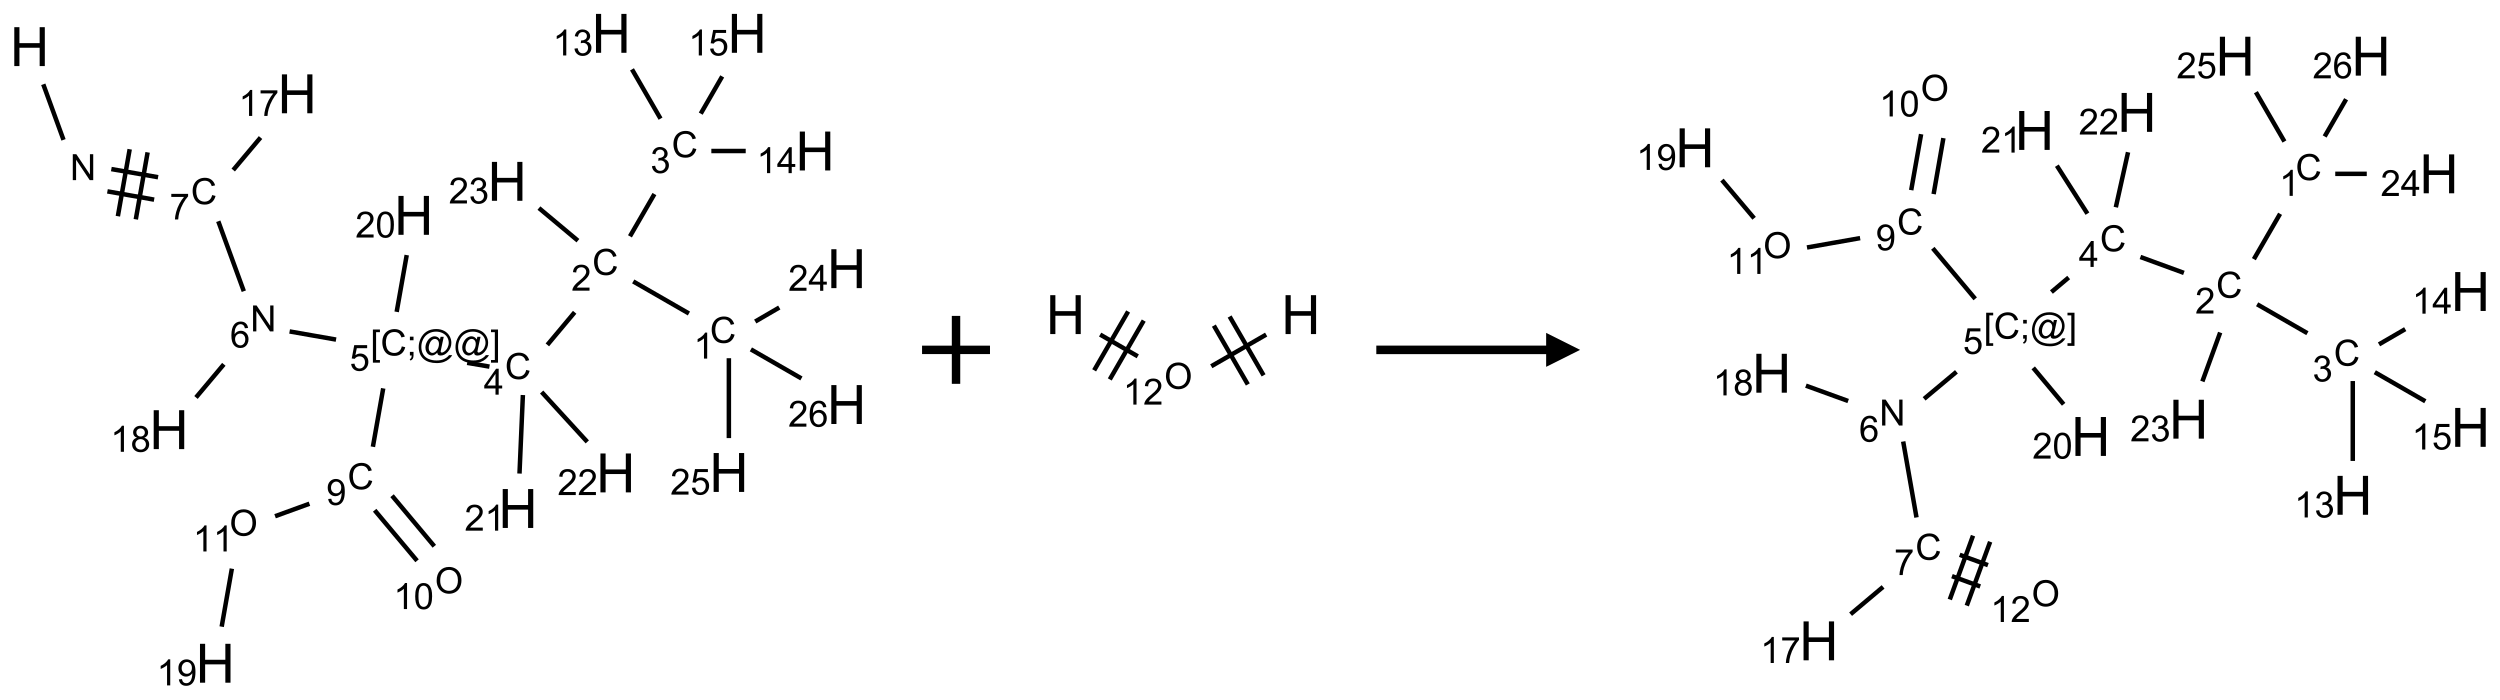 <?xml version="1.0" encoding="UTF-8"?>
<svg xmlns="http://www.w3.org/2000/svg" xmlns:xlink="http://www.w3.org/1999/xlink" width="736" height="206" viewBox="0 0 736 206">
<defs>
<g>
<g id="glyph-0-0">
<path d="M 2 0 L 2 -10 L 10 -10 L 10 0 Z M 2.25 -0.25 L 9.75 -0.25 L 9.75 -9.75 L 2.25 -9.75 Z M 2.25 -0.25 "/>
</g>
<g id="glyph-0-1">
<path d="M 1.281 0 L 1.281 -11.453 L 2.797 -11.453 L 2.797 -6.75 L 8.75 -6.75 L 8.75 -11.453 L 10.266 -11.453 L 10.266 0 L 8.75 0 L 8.75 -5.398 L 2.797 -5.398 L 2.797 0 Z M 1.281 0 "/>
</g>
<g id="glyph-1-0">
<path d="M 1.332 0 L 1.332 -6.668 L 6.668 -6.668 L 6.668 0 Z M 1.5 -0.168 L 6.5 -0.168 L 6.5 -6.5 L 1.5 -6.5 Z M 1.5 -0.168 "/>
</g>
<g id="glyph-1-1">
<path d="M 0.812 0 L 0.812 -7.637 L 1.848 -7.637 L 5.859 -1.641 L 5.859 -7.637 L 6.828 -7.637 L 6.828 0 L 5.793 0 L 1.781 -6 L 1.781 0 Z M 0.812 0 "/>
</g>
<g id="glyph-1-2">
<path d="M 6.27 -2.676 L 7.281 -2.422 C 7.07 -1.594 6.688 -0.961 6.137 -0.523 C 5.586 -0.086 4.914 0.129 4.121 0.129 C 3.297 0.129 2.629 -0.039 2.113 -0.371 C 1.598 -0.707 1.203 -1.191 0.934 -1.828 C 0.664 -2.465 0.531 -3.145 0.531 -3.875 C 0.531 -4.672 0.684 -5.363 0.988 -5.957 C 1.293 -6.547 1.723 -6.996 2.285 -7.305 C 2.844 -7.613 3.461 -7.766 4.137 -7.766 C 4.898 -7.766 5.543 -7.57 6.062 -7.184 C 6.582 -6.793 6.945 -6.246 7.152 -5.543 L 6.156 -5.309 C 5.98 -5.863 5.723 -6.266 5.387 -6.52 C 5.051 -6.773 4.625 -6.902 4.113 -6.902 C 3.527 -6.902 3.039 -6.762 2.645 -6.48 C 2.25 -6.199 1.973 -5.82 1.812 -5.348 C 1.652 -4.871 1.574 -4.383 1.574 -3.879 C 1.574 -3.23 1.668 -2.664 1.855 -2.18 C 2.047 -1.695 2.34 -1.332 2.738 -1.094 C 3.137 -0.855 3.57 -0.734 4.035 -0.734 C 4.602 -0.734 5.082 -0.898 5.473 -1.223 C 5.867 -1.551 6.133 -2.035 6.27 -2.676 Z M 6.27 -2.676 "/>
</g>
<g id="glyph-1-3">
<path d="M 0.504 -6.637 L 0.504 -7.535 L 5.449 -7.535 L 5.449 -6.809 C 4.961 -6.289 4.48 -5.602 4.004 -4.746 C 3.527 -3.887 3.156 -3.004 2.895 -2.098 C 2.707 -1.461 2.59 -0.762 2.535 0 L 1.574 0 C 1.582 -0.602 1.703 -1.328 1.926 -2.176 C 2.152 -3.027 2.477 -3.848 2.898 -4.637 C 3.32 -5.426 3.77 -6.094 4.246 -6.637 Z M 0.504 -6.637 "/>
</g>
<g id="glyph-1-4">
<path d="M 5.309 -5.766 L 4.375 -5.691 C 4.293 -6.059 4.172 -6.328 4.02 -6.496 C 3.766 -6.762 3.453 -6.895 3.082 -6.895 C 2.785 -6.895 2.523 -6.812 2.297 -6.645 C 2 -6.43 1.77 -6.117 1.598 -5.703 C 1.43 -5.289 1.34 -4.703 1.332 -3.938 C 1.559 -4.281 1.836 -4.535 2.16 -4.703 C 2.488 -4.871 2.828 -4.953 3.188 -4.953 C 3.812 -4.953 4.344 -4.723 4.785 -4.262 C 5.223 -3.801 5.441 -3.207 5.441 -2.48 C 5.441 -2 5.34 -1.555 5.133 -1.145 C 4.926 -0.73 4.641 -0.418 4.281 -0.199 C 3.922 0.02 3.512 0.129 3.051 0.129 C 2.27 0.129 1.633 -0.156 1.141 -0.73 C 0.648 -1.305 0.402 -2.254 0.402 -3.574 C 0.402 -5.051 0.672 -6.121 1.219 -6.793 C 1.695 -7.375 2.336 -7.668 3.141 -7.668 C 3.742 -7.668 4.234 -7.5 4.617 -7.16 C 5 -6.824 5.23 -6.359 5.309 -5.766 Z M 1.48 -2.473 C 1.48 -2.152 1.547 -1.844 1.684 -1.547 C 1.82 -1.25 2.016 -1.027 2.262 -0.871 C 2.508 -0.719 2.766 -0.641 3.035 -0.641 C 3.434 -0.641 3.773 -0.801 4.059 -1.121 C 4.344 -1.441 4.484 -1.875 4.484 -2.422 C 4.484 -2.949 4.344 -3.367 4.062 -3.668 C 3.781 -3.973 3.426 -4.125 3 -4.125 C 2.578 -4.125 2.219 -3.973 1.922 -3.668 C 1.625 -3.363 1.48 -2.969 1.48 -2.473 Z M 1.48 -2.473 "/>
</g>
<g id="glyph-1-5">
<path d="M 0.723 2.121 L 0.723 -7.637 L 2.793 -7.637 L 2.793 -6.859 L 1.66 -6.859 L 1.66 1.344 L 2.793 1.344 L 2.793 2.121 Z M 0.723 2.121 "/>
</g>
<g id="glyph-1-6">
<path d="M 0.949 -4.465 L 0.949 -5.531 L 2.016 -5.531 L 2.016 -4.465 Z M 0.949 0 L 0.949 -1.066 L 2.016 -1.066 L 2.016 0 C 2.016 0.391 1.945 0.711 1.809 0.949 C 1.668 1.191 1.449 1.379 1.145 1.512 L 0.887 1.109 C 1.082 1.023 1.23 0.895 1.324 0.727 C 1.418 0.559 1.469 0.316 1.48 0 Z M 0.949 0 "/>
</g>
<g id="glyph-1-7">
<path d="M 6.047 -0.848 C 5.82 -0.59 5.57 -0.379 5.289 -0.223 C 5.008 -0.062 4.73 0.016 4.449 0.016 C 4.141 0.016 3.84 -0.074 3.547 -0.254 C 3.254 -0.434 3.02 -0.715 2.836 -1.09 C 2.652 -1.465 2.562 -1.875 2.562 -2.324 C 2.562 -2.875 2.703 -3.43 2.988 -3.98 C 3.27 -4.535 3.621 -4.953 4.043 -5.23 C 4.461 -5.508 4.871 -5.645 5.266 -5.645 C 5.566 -5.645 5.855 -5.566 6.129 -5.41 C 6.402 -5.25 6.641 -5.012 6.84 -4.688 L 7.016 -5.496 L 7.949 -5.496 L 7.199 -2 C 7.094 -1.516 7.043 -1.246 7.043 -1.191 C 7.043 -1.098 7.078 -1.02 7.148 -0.949 C 7.219 -0.883 7.305 -0.848 7.406 -0.848 C 7.59 -0.848 7.832 -0.953 8.129 -1.168 C 8.527 -1.445 8.84 -1.816 9.07 -2.285 C 9.301 -2.75 9.418 -3.234 9.418 -3.73 C 9.418 -4.309 9.27 -4.852 8.973 -5.355 C 8.676 -5.859 8.23 -6.262 7.645 -6.562 C 7.055 -6.863 6.406 -7.016 5.691 -7.016 C 4.879 -7.016 4.137 -6.824 3.465 -6.445 C 2.793 -6.066 2.273 -5.52 1.902 -4.809 C 1.535 -4.098 1.348 -3.34 1.348 -2.527 C 1.348 -1.676 1.535 -0.941 1.902 -0.328 C 2.273 0.285 2.809 0.742 3.508 1.035 C 4.207 1.328 4.984 1.473 5.832 1.473 C 6.742 1.473 7.504 1.32 8.121 1.016 C 8.734 0.711 9.195 0.34 9.5 -0.098 L 10.441 -0.098 C 10.266 0.266 9.961 0.637 9.531 1.016 C 9.102 1.395 8.59 1.695 7.996 1.914 C 7.402 2.133 6.688 2.246 5.848 2.246 C 5.078 2.246 4.367 2.145 3.715 1.949 C 3.066 1.75 2.512 1.453 2.051 1.055 C 1.594 0.656 1.25 0.199 1.016 -0.316 C 0.723 -0.973 0.578 -1.684 0.578 -2.441 C 0.578 -3.289 0.75 -4.098 1.098 -4.863 C 1.523 -5.805 2.125 -6.527 2.902 -7.027 C 3.684 -7.527 4.629 -7.777 5.738 -7.777 C 6.602 -7.777 7.375 -7.602 8.059 -7.246 C 8.746 -6.895 9.285 -6.371 9.684 -5.672 C 10.02 -5.07 10.188 -4.418 10.188 -3.715 C 10.188 -2.707 9.832 -1.812 9.125 -1.031 C 8.492 -0.328 7.801 0.02 7.051 0.02 C 6.812 0.02 6.617 -0.016 6.473 -0.09 C 6.324 -0.16 6.215 -0.266 6.145 -0.402 C 6.102 -0.488 6.066 -0.637 6.047 -0.848 Z M 3.527 -2.262 C 3.527 -1.785 3.641 -1.414 3.863 -1.152 C 4.09 -0.887 4.348 -0.754 4.641 -0.754 C 4.836 -0.754 5.039 -0.812 5.254 -0.93 C 5.469 -1.047 5.676 -1.219 5.871 -1.449 C 6.066 -1.676 6.23 -1.969 6.355 -2.32 C 6.48 -2.672 6.543 -3.027 6.543 -3.379 C 6.543 -3.852 6.426 -4.219 6.191 -4.48 C 5.957 -4.738 5.672 -4.871 5.332 -4.871 C 5.109 -4.871 4.902 -4.812 4.707 -4.699 C 4.512 -4.586 4.32 -4.406 4.137 -4.156 C 3.953 -3.906 3.805 -3.602 3.691 -3.246 C 3.582 -2.887 3.527 -2.559 3.527 -2.262 Z M 3.527 -2.262 "/>
</g>
<g id="glyph-1-8">
<path d="M 2.27 2.121 L 0.203 2.121 L 0.203 1.344 L 1.332 1.344 L 1.332 -6.859 L 0.203 -6.859 L 0.203 -7.637 L 2.27 -7.637 Z M 2.27 2.121 "/>
</g>
<g id="glyph-1-9">
<path d="M 0.441 -2 L 1.426 -2.082 C 1.5 -1.605 1.668 -1.242 1.934 -1.004 C 2.199 -0.762 2.52 -0.641 2.895 -0.641 C 3.348 -0.641 3.73 -0.812 4.043 -1.152 C 4.355 -1.492 4.512 -1.941 4.512 -2.504 C 4.512 -3.039 4.359 -3.461 4.059 -3.77 C 3.758 -4.078 3.367 -4.234 2.879 -4.234 C 2.578 -4.234 2.305 -4.164 2.062 -4.027 C 1.82 -3.891 1.629 -3.715 1.488 -3.496 L 0.609 -3.609 L 1.348 -7.531 L 5.145 -7.531 L 5.145 -6.637 L 2.098 -6.637 L 1.688 -4.582 C 2.145 -4.902 2.625 -5.062 3.129 -5.062 C 3.797 -5.062 4.359 -4.832 4.816 -4.371 C 5.277 -3.91 5.504 -3.312 5.504 -2.59 C 5.504 -1.898 5.305 -1.301 4.902 -0.797 C 4.41 -0.18 3.742 0.129 2.895 0.129 C 2.199 0.129 1.633 -0.062 1.195 -0.453 C 0.758 -0.844 0.504 -1.359 0.441 -2 Z M 0.441 -2 "/>
</g>
<g id="glyph-1-10">
<path d="M 3.449 0 L 3.449 -1.828 L 0.137 -1.828 L 0.137 -2.688 L 3.621 -7.637 L 4.387 -7.637 L 4.387 -2.688 L 5.418 -2.688 L 5.418 -1.828 L 4.387 -1.828 L 4.387 0 Z M 3.449 -2.688 L 3.449 -6.129 L 1.059 -2.688 Z M 3.449 -2.688 "/>
</g>
<g id="glyph-1-11">
<path d="M 5.371 -0.902 L 5.371 0 L 0.324 0 C 0.316 -0.227 0.352 -0.441 0.434 -0.652 C 0.562 -0.996 0.766 -1.332 1.051 -1.668 C 1.332 -2 1.742 -2.387 2.277 -2.824 C 3.105 -3.504 3.668 -4.043 3.957 -4.441 C 4.25 -4.84 4.395 -5.215 4.395 -5.566 C 4.395 -5.938 4.262 -6.254 3.996 -6.508 C 3.73 -6.762 3.387 -6.891 2.957 -6.891 C 2.508 -6.891 2.145 -6.754 1.875 -6.484 C 1.605 -6.215 1.469 -5.84 1.465 -5.359 L 0.5 -5.457 C 0.566 -6.176 0.812 -6.727 1.246 -7.102 C 1.676 -7.477 2.254 -7.668 2.98 -7.668 C 3.711 -7.668 4.293 -7.465 4.719 -7.059 C 5.145 -6.652 5.359 -6.148 5.359 -5.547 C 5.359 -5.242 5.297 -4.941 5.172 -4.645 C 5.047 -4.352 4.84 -4.039 4.551 -3.715 C 4.262 -3.387 3.777 -2.938 3.105 -2.371 C 2.543 -1.898 2.18 -1.578 2.02 -1.41 C 1.859 -1.242 1.73 -1.07 1.625 -0.902 Z M 5.371 -0.902 "/>
</g>
<g id="glyph-1-12">
<path d="M 3.973 0 L 3.035 0 L 3.035 -5.973 C 2.809 -5.758 2.516 -5.543 2.148 -5.328 C 1.781 -5.113 1.453 -4.953 1.16 -4.844 L 1.16 -5.75 C 1.684 -5.996 2.145 -6.297 2.535 -6.645 C 2.93 -6.996 3.207 -7.336 3.371 -7.668 L 3.973 -7.668 Z M 3.973 0 "/>
</g>
<g id="glyph-1-13">
<path d="M 0.449 -2.016 L 1.387 -2.141 C 1.492 -1.609 1.676 -1.227 1.934 -0.992 C 2.191 -0.758 2.508 -0.641 2.879 -0.641 C 3.32 -0.641 3.695 -0.793 3.996 -1.098 C 4.301 -1.402 4.453 -1.781 4.453 -2.234 C 4.453 -2.664 4.312 -3.02 4.031 -3.301 C 3.75 -3.578 3.391 -3.719 2.957 -3.719 C 2.781 -3.719 2.562 -3.684 2.297 -3.613 L 2.402 -4.438 C 2.465 -4.43 2.516 -4.426 2.551 -4.426 C 2.949 -4.426 3.312 -4.531 3.629 -4.738 C 3.949 -4.949 4.109 -5.27 4.109 -5.703 C 4.109 -6.047 3.992 -6.332 3.762 -6.559 C 3.527 -6.785 3.227 -6.895 2.859 -6.895 C 2.496 -6.895 2.191 -6.781 1.949 -6.551 C 1.707 -6.324 1.547 -5.98 1.48 -5.52 L 0.543 -5.688 C 0.656 -6.316 0.918 -6.805 1.324 -7.148 C 1.73 -7.492 2.234 -7.668 2.84 -7.668 C 3.254 -7.668 3.641 -7.578 3.988 -7.398 C 4.34 -7.219 4.609 -6.977 4.793 -6.668 C 4.98 -6.359 5.074 -6.031 5.074 -5.684 C 5.074 -5.352 4.984 -5.051 4.809 -4.781 C 4.629 -4.512 4.367 -4.297 4.02 -4.137 C 4.473 -4.031 4.824 -3.816 5.074 -3.488 C 5.324 -3.16 5.449 -2.75 5.449 -2.254 C 5.449 -1.59 5.203 -1.023 4.719 -0.559 C 4.234 -0.098 3.617 0.137 2.875 0.137 C 2.203 0.137 1.648 -0.062 1.207 -0.465 C 0.762 -0.863 0.512 -1.379 0.449 -2.016 Z M 0.449 -2.016 "/>
</g>
<g id="glyph-1-14">
<path d="M 0.582 -1.766 L 1.484 -1.848 C 1.562 -1.426 1.707 -1.117 1.922 -0.926 C 2.137 -0.734 2.414 -0.641 2.75 -0.641 C 3.039 -0.641 3.289 -0.707 3.508 -0.84 C 3.727 -0.973 3.902 -1.148 4.043 -1.367 C 4.18 -1.586 4.297 -1.887 4.391 -2.262 C 4.484 -2.637 4.531 -3.016 4.531 -3.406 C 4.531 -3.449 4.531 -3.512 4.527 -3.594 C 4.34 -3.297 4.082 -3.055 3.758 -2.867 C 3.434 -2.68 3.082 -2.59 2.703 -2.59 C 2.07 -2.59 1.535 -2.816 1.098 -3.277 C 0.66 -3.734 0.441 -4.34 0.441 -5.09 C 0.441 -5.863 0.672 -6.484 1.129 -6.957 C 1.586 -7.43 2.156 -7.668 2.844 -7.668 C 3.34 -7.668 3.793 -7.531 4.207 -7.266 C 4.617 -7 4.93 -6.617 5.145 -6.121 C 5.355 -5.629 5.465 -4.91 5.465 -3.973 C 5.465 -2.996 5.359 -2.223 5.145 -1.645 C 4.934 -1.066 4.617 -0.625 4.199 -0.324 C 3.781 -0.02 3.293 0.129 2.73 0.129 C 2.133 0.129 1.645 -0.035 1.266 -0.367 C 0.887 -0.699 0.66 -1.164 0.582 -1.766 Z M 4.422 -5.137 C 4.422 -5.676 4.277 -6.102 3.992 -6.418 C 3.707 -6.734 3.359 -6.891 2.957 -6.891 C 2.543 -6.891 2.18 -6.719 1.871 -6.379 C 1.562 -6.039 1.406 -5.598 1.406 -5.059 C 1.406 -4.57 1.555 -4.176 1.848 -3.871 C 2.141 -3.566 2.5 -3.418 2.934 -3.418 C 3.367 -3.418 3.723 -3.57 4.004 -3.871 C 4.281 -4.176 4.422 -4.598 4.422 -5.137 Z M 4.422 -5.137 "/>
</g>
<g id="glyph-1-15">
<path d="M 0.516 -3.719 C 0.516 -4.984 0.855 -5.977 1.535 -6.695 C 2.215 -7.414 3.094 -7.77 4.172 -7.77 C 4.875 -7.77 5.512 -7.602 6.078 -7.266 C 6.645 -6.93 7.074 -6.461 7.371 -5.855 C 7.668 -5.254 7.816 -4.57 7.816 -3.809 C 7.816 -3.035 7.66 -2.34 7.348 -1.73 C 7.035 -1.117 6.594 -0.656 6.02 -0.34 C 5.449 -0.027 4.828 0.129 4.168 0.129 C 3.449 0.129 2.805 -0.043 2.238 -0.391 C 1.672 -0.738 1.246 -1.211 0.953 -1.812 C 0.66 -2.414 0.516 -3.047 0.516 -3.719 Z M 1.559 -3.703 C 1.559 -2.781 1.805 -2.059 2.301 -1.527 C 2.793 -1 3.414 -0.734 4.16 -0.734 C 4.922 -0.734 5.547 -1 6.039 -1.535 C 6.531 -2.07 6.777 -2.828 6.777 -3.812 C 6.777 -4.434 6.672 -4.977 6.461 -5.441 C 6.25 -5.902 5.945 -6.262 5.539 -6.52 C 5.133 -6.773 4.68 -6.902 4.176 -6.902 C 3.461 -6.902 2.848 -6.656 2.332 -6.164 C 1.816 -5.672 1.559 -4.852 1.559 -3.703 Z M 1.559 -3.703 "/>
</g>
<g id="glyph-1-16">
<path d="M 0.441 -3.766 C 0.441 -4.668 0.535 -5.395 0.723 -5.945 C 0.906 -6.496 1.184 -6.922 1.551 -7.219 C 1.918 -7.516 2.375 -7.668 2.934 -7.668 C 3.344 -7.668 3.703 -7.586 4.012 -7.418 C 4.32 -7.254 4.574 -7.016 4.777 -6.707 C 4.977 -6.395 5.137 -6.016 5.25 -5.57 C 5.363 -5.125 5.422 -4.523 5.422 -3.766 C 5.422 -2.871 5.328 -2.148 5.145 -1.598 C 4.961 -1.047 4.688 -0.621 4.32 -0.32 C 3.953 -0.02 3.492 0.129 2.934 0.129 C 2.195 0.129 1.617 -0.133 1.199 -0.66 C 0.695 -1.297 0.441 -2.332 0.441 -3.766 Z M 1.406 -3.766 C 1.406 -2.512 1.555 -1.68 1.848 -1.262 C 2.141 -0.848 2.5 -0.641 2.934 -0.641 C 3.363 -0.641 3.727 -0.848 4.02 -1.266 C 4.312 -1.684 4.457 -2.516 4.457 -3.766 C 4.457 -5.023 4.312 -5.859 4.02 -6.27 C 3.727 -6.684 3.359 -6.891 2.922 -6.891 C 2.492 -6.891 2.148 -6.707 1.891 -6.344 C 1.566 -5.879 1.406 -5.02 1.406 -3.766 Z M 1.406 -3.766 "/>
</g>
<g id="glyph-1-17">
<path d="M 1.887 -4.141 C 1.496 -4.281 1.207 -4.484 1.02 -4.75 C 0.832 -5.016 0.738 -5.328 0.738 -5.699 C 0.738 -6.254 0.938 -6.719 1.34 -7.098 C 1.738 -7.477 2.27 -7.668 2.934 -7.668 C 3.598 -7.668 4.137 -7.473 4.543 -7.086 C 4.949 -6.699 5.152 -6.227 5.152 -5.672 C 5.152 -5.316 5.059 -5.008 4.871 -4.746 C 4.688 -4.484 4.406 -4.281 4.027 -4.141 C 4.496 -3.988 4.852 -3.742 5.098 -3.402 C 5.34 -3.062 5.465 -2.656 5.465 -2.184 C 5.465 -1.531 5.234 -0.98 4.77 -0.535 C 4.309 -0.09 3.703 0.129 2.949 0.129 C 2.195 0.129 1.586 -0.094 1.125 -0.539 C 0.664 -0.984 0.434 -1.543 0.434 -2.207 C 0.434 -2.703 0.559 -3.121 0.809 -3.457 C 1.062 -3.793 1.422 -4.02 1.887 -4.141 Z M 1.699 -5.73 C 1.699 -5.367 1.812 -5.074 2.047 -4.844 C 2.281 -4.613 2.582 -4.5 2.953 -4.5 C 3.312 -4.5 3.609 -4.613 3.84 -4.84 C 4.07 -5.066 4.188 -5.348 4.188 -5.676 C 4.188 -6.02 4.07 -6.309 3.832 -6.543 C 3.594 -6.777 3.297 -6.895 2.941 -6.895 C 2.586 -6.895 2.289 -6.781 2.051 -6.551 C 1.816 -6.324 1.699 -6.047 1.699 -5.73 Z M 1.395 -2.203 C 1.395 -1.938 1.461 -1.676 1.586 -1.426 C 1.711 -1.176 1.902 -0.984 2.152 -0.848 C 2.402 -0.711 2.672 -0.641 2.957 -0.641 C 3.406 -0.641 3.777 -0.785 4.066 -1.074 C 4.359 -1.363 4.504 -1.727 4.504 -2.172 C 4.504 -2.625 4.355 -2.996 4.055 -3.293 C 3.754 -3.586 3.379 -3.734 2.926 -3.734 C 2.484 -3.734 2.121 -3.59 1.832 -3.297 C 1.543 -3.004 1.395 -2.641 1.395 -2.203 Z M 1.395 -2.203 "/>
</g>
</g>
</defs>
<path fill="none" stroke-width="0.033" stroke-linecap="butt" stroke-linejoin="miter" stroke="rgb(0%, 0%, 0%)" stroke-opacity="1" stroke-miterlimit="10" d="M 0.101 0.375 L 0.25 0.784 " transform="matrix(40, 0, 0, 40, 8.699, 9.816)"/>
<path fill="none" stroke-width="0.033" stroke-linecap="butt" stroke-linejoin="miter" stroke="rgb(0%, 0%, 0%)" stroke-opacity="1" stroke-miterlimit="10" d="M 0.573 1.163 L 0.917 1.224 " transform="matrix(40, 0, 0, 40, 8.699, 9.816)"/>
<path fill="none" stroke-width="0.033" stroke-linecap="butt" stroke-linejoin="miter" stroke="rgb(0%, 0%, 0%)" stroke-opacity="1" stroke-miterlimit="10" d="M 0.602 0.999 L 0.946 1.059 " transform="matrix(40, 0, 0, 40, 8.699, 9.816)"/>
<path fill="none" stroke-width="0.033" stroke-linecap="butt" stroke-linejoin="miter" stroke="rgb(0%, 0%, 0%)" stroke-opacity="1" stroke-miterlimit="10" d="M 0.782 1.369 L 0.869 0.876 " transform="matrix(40, 0, 0, 40, 8.699, 9.816)"/>
<path fill="none" stroke-width="0.033" stroke-linecap="butt" stroke-linejoin="miter" stroke="rgb(0%, 0%, 0%)" stroke-opacity="1" stroke-miterlimit="10" d="M 0.65 1.346 L 0.737 0.853 " transform="matrix(40, 0, 0, 40, 8.699, 9.816)"/>
<path fill="none" stroke-width="0.033" stroke-linecap="butt" stroke-linejoin="miter" stroke="rgb(0%, 0%, 0%)" stroke-opacity="1" stroke-miterlimit="10" d="M 1.389 1.383 L 1.577 1.898 " transform="matrix(40, 0, 0, 40, 8.699, 9.816)"/>
<path fill="none" stroke-width="0.033" stroke-linecap="butt" stroke-linejoin="miter" stroke="rgb(0%, 0%, 0%)" stroke-opacity="1" stroke-miterlimit="10" d="M 1.914 2.194 L 2.256 2.254 " transform="matrix(40, 0, 0, 40, 8.699, 9.816)"/>
<path fill="none" stroke-width="0.033" stroke-linecap="butt" stroke-linejoin="miter" stroke="rgb(0%, 0%, 0%)" stroke-opacity="1" stroke-miterlimit="10" d="M 3.221 2.425 L 3.385 2.453 " transform="matrix(40, 0, 0, 40, 8.699, 9.816)"/>
<path fill="none" stroke-width="0.033" stroke-linecap="butt" stroke-linejoin="miter" stroke="rgb(0%, 0%, 0%)" stroke-opacity="1" stroke-miterlimit="10" d="M 3.811 2.293 L 4.012 2.053 " transform="matrix(40, 0, 0, 40, 8.699, 9.816)"/>
<path fill="none" stroke-width="0.033" stroke-linecap="butt" stroke-linejoin="miter" stroke="rgb(0%, 0%, 0%)" stroke-opacity="1" stroke-miterlimit="10" d="M 4.443 1.826 L 4.853 2.062 " transform="matrix(40, 0, 0, 40, 8.699, 9.816)"/>
<path fill="none" stroke-width="0.033" stroke-linecap="butt" stroke-linejoin="miter" stroke="rgb(0%, 0%, 0%)" stroke-opacity="1" stroke-miterlimit="10" d="M 5.341 2.121 L 5.518 2.018 " transform="matrix(40, 0, 0, 40, 8.699, 9.816)"/>
<path fill="none" stroke-width="0.033" stroke-linecap="butt" stroke-linejoin="miter" stroke="rgb(0%, 0%, 0%)" stroke-opacity="1" stroke-miterlimit="10" d="M 5.147 2.391 L 5.147 2.979 " transform="matrix(40, 0, 0, 40, 8.699, 9.816)"/>
<path fill="none" stroke-width="0.033" stroke-linecap="butt" stroke-linejoin="miter" stroke="rgb(0%, 0%, 0%)" stroke-opacity="1" stroke-miterlimit="10" d="M 5.309 2.326 L 5.681 2.54 " transform="matrix(40, 0, 0, 40, 8.699, 9.816)"/>
<path fill="none" stroke-width="0.033" stroke-linecap="butt" stroke-linejoin="miter" stroke="rgb(0%, 0%, 0%)" stroke-opacity="1" stroke-miterlimit="10" d="M 4.419 1.494 L 4.599 1.183 " transform="matrix(40, 0, 0, 40, 8.699, 9.816)"/>
<path fill="none" stroke-width="0.033" stroke-linecap="butt" stroke-linejoin="miter" stroke="rgb(0%, 0%, 0%)" stroke-opacity="1" stroke-miterlimit="10" d="M 4.644 0.628 L 4.434 0.265 " transform="matrix(40, 0, 0, 40, 8.699, 9.816)"/>
<path fill="none" stroke-width="0.033" stroke-linecap="butt" stroke-linejoin="miter" stroke="rgb(0%, 0%, 0%)" stroke-opacity="1" stroke-miterlimit="10" d="M 5.018 0.866 L 5.271 0.866 " transform="matrix(40, 0, 0, 40, 8.699, 9.816)"/>
<path fill="none" stroke-width="0.033" stroke-linecap="butt" stroke-linejoin="miter" stroke="rgb(0%, 0%, 0%)" stroke-opacity="1" stroke-miterlimit="10" d="M 4.94 0.591 L 5.098 0.317 " transform="matrix(40, 0, 0, 40, 8.699, 9.816)"/>
<path fill="none" stroke-width="0.033" stroke-linecap="butt" stroke-linejoin="miter" stroke="rgb(0%, 0%, 0%)" stroke-opacity="1" stroke-miterlimit="10" d="M 4.036 1.526 L 3.749 1.286 " transform="matrix(40, 0, 0, 40, 8.699, 9.816)"/>
<path fill="none" stroke-width="0.033" stroke-linecap="butt" stroke-linejoin="miter" stroke="rgb(0%, 0%, 0%)" stroke-opacity="1" stroke-miterlimit="10" d="M 3.631 2.662 L 3.606 3.24 " transform="matrix(40, 0, 0, 40, 8.699, 9.816)"/>
<path fill="none" stroke-width="0.033" stroke-linecap="butt" stroke-linejoin="miter" stroke="rgb(0%, 0%, 0%)" stroke-opacity="1" stroke-miterlimit="10" d="M 3.769 2.64 L 4.105 3.007 " transform="matrix(40, 0, 0, 40, 8.699, 9.816)"/>
<path fill="none" stroke-width="0.033" stroke-linecap="butt" stroke-linejoin="miter" stroke="rgb(0%, 0%, 0%)" stroke-opacity="1" stroke-miterlimit="10" d="M 2.603 2.613 L 2.527 3.043 " transform="matrix(40, 0, 0, 40, 8.699, 9.816)"/>
<path fill="none" stroke-width="0.033" stroke-linecap="butt" stroke-linejoin="miter" stroke="rgb(0%, 0%, 0%)" stroke-opacity="1" stroke-miterlimit="10" d="M 2.54 3.51 L 2.852 3.882 " transform="matrix(40, 0, 0, 40, 8.699, 9.816)"/>
<path fill="none" stroke-width="0.033" stroke-linecap="butt" stroke-linejoin="miter" stroke="rgb(0%, 0%, 0%)" stroke-opacity="1" stroke-miterlimit="10" d="M 2.668 3.403 L 2.979 3.775 " transform="matrix(40, 0, 0, 40, 8.699, 9.816)"/>
<path fill="none" stroke-width="0.033" stroke-linecap="butt" stroke-linejoin="miter" stroke="rgb(0%, 0%, 0%)" stroke-opacity="1" stroke-miterlimit="10" d="M 2.06 3.462 L 1.807 3.554 " transform="matrix(40, 0, 0, 40, 8.699, 9.816)"/>
<path fill="none" stroke-width="0.033" stroke-linecap="butt" stroke-linejoin="miter" stroke="rgb(0%, 0%, 0%)" stroke-opacity="1" stroke-miterlimit="10" d="M 1.489 3.94 L 1.414 4.367 " transform="matrix(40, 0, 0, 40, 8.699, 9.816)"/>
<path fill="none" stroke-width="0.033" stroke-linecap="butt" stroke-linejoin="miter" stroke="rgb(0%, 0%, 0%)" stroke-opacity="1" stroke-miterlimit="10" d="M 2.702 2.05 L 2.776 1.632 " transform="matrix(40, 0, 0, 40, 8.699, 9.816)"/>
<path fill="none" stroke-width="0.033" stroke-linecap="butt" stroke-linejoin="miter" stroke="rgb(0%, 0%, 0%)" stroke-opacity="1" stroke-miterlimit="10" d="M 1.43 2.436 L 1.225 2.68 " transform="matrix(40, 0, 0, 40, 8.699, 9.816)"/>
<path fill="none" stroke-width="0.033" stroke-linecap="butt" stroke-linejoin="miter" stroke="rgb(0%, 0%, 0%)" stroke-opacity="1" stroke-miterlimit="10" d="M 1.499 1.006 L 1.7 0.767 " transform="matrix(40, 0, 0, 40, 8.699, 9.816)"/>
<g fill="rgb(0%, 0%, 0%)" fill-opacity="1">
<use xlink:href="#glyph-0-1" x="2.926" y="19.453"/>
</g>
<g fill="rgb(0%, 0%, 0%)" fill-opacity="1">
<use xlink:href="#glyph-1-1" x="20.617" y="53.027"/>
</g>
<g fill="rgb(0%, 0%, 0%)" fill-opacity="1">
<use xlink:href="#glyph-1-2" x="56.18" y="60.105"/>
</g>
<g fill="rgb(0%, 0%, 0%)" fill-opacity="1">
<use xlink:href="#glyph-1-3" x="49.926" y="64.613"/>
</g>
<g fill="rgb(0%, 0%, 0%)" fill-opacity="1">
<use xlink:href="#glyph-1-1" x="73.688" y="97.559"/>
</g>
<g fill="rgb(0%, 0%, 0%)" fill-opacity="1">
<use xlink:href="#glyph-1-4" x="67.723" y="102.328"/>
</g>
<g fill="rgb(0%, 0%, 0%)" fill-opacity="1">
<use xlink:href="#glyph-1-5" x="109.059" y="104.648"/>
<use xlink:href="#glyph-1-2" x="112.022" y="104.648"/>
<use xlink:href="#glyph-1-6" x="119.725" y="104.648"/>
<use xlink:href="#glyph-1-7" x="122.689" y="104.648"/>
<use xlink:href="#glyph-1-7" x="133.517" y="104.648"/>
<use xlink:href="#glyph-1-8" x="144.345" y="104.648"/>
</g>
<g fill="rgb(0%, 0%, 0%)" fill-opacity="1">
<use xlink:href="#glyph-1-9" x="102.941" y="109.141"/>
</g>
<g fill="rgb(0%, 0%, 0%)" fill-opacity="1">
<use xlink:href="#glyph-1-2" x="148.645" y="111.586"/>
</g>
<g fill="rgb(0%, 0%, 0%)" fill-opacity="1">
<use xlink:href="#glyph-1-10" x="142.426" y="116.191"/>
</g>
<g fill="rgb(0%, 0%, 0%)" fill-opacity="1">
<use xlink:href="#glyph-1-2" x="174.355" y="80.941"/>
</g>
<g fill="rgb(0%, 0%, 0%)" fill-opacity="1">
<use xlink:href="#glyph-1-11" x="168.184" y="85.578"/>
</g>
<g fill="rgb(0%, 0%, 0%)" fill-opacity="1">
<use xlink:href="#glyph-1-2" x="208.996" y="100.941"/>
</g>
<g fill="rgb(0%, 0%, 0%)" fill-opacity="1">
<use xlink:href="#glyph-1-12" x="204.219" y="105.578"/>
</g>
<g fill="rgb(0%, 0%, 0%)" fill-opacity="1">
<use xlink:href="#glyph-0-1" x="243.457" y="84.824"/>
</g>
<g fill="rgb(0%, 0%, 0%)" fill-opacity="1">
<use xlink:href="#glyph-1-11" x="232.059" y="85.617"/>
<use xlink:href="#glyph-1-10" x="237.991" y="85.617"/>
</g>
<g fill="rgb(0%, 0%, 0%)" fill-opacity="1">
<use xlink:href="#glyph-0-1" x="208.816" y="144.824"/>
</g>
<g fill="rgb(0%, 0%, 0%)" fill-opacity="1">
<use xlink:href="#glyph-1-11" x="197.328" y="145.617"/>
<use xlink:href="#glyph-1-9" x="203.26" y="145.617"/>
</g>
<g fill="rgb(0%, 0%, 0%)" fill-opacity="1">
<use xlink:href="#glyph-0-1" x="243.457" y="124.824"/>
</g>
<g fill="rgb(0%, 0%, 0%)" fill-opacity="1">
<use xlink:href="#glyph-1-11" x="232.031" y="125.617"/>
<use xlink:href="#glyph-1-4" x="237.964" y="125.617"/>
</g>
<g fill="rgb(0%, 0%, 0%)" fill-opacity="1">
<use xlink:href="#glyph-1-2" x="197.73" y="46.301"/>
</g>
<g fill="rgb(0%, 0%, 0%)" fill-opacity="1">
<use xlink:href="#glyph-1-13" x="191.48" y="50.938"/>
</g>
<g fill="rgb(0%, 0%, 0%)" fill-opacity="1">
<use xlink:href="#glyph-0-1" x="174.176" y="15.543"/>
</g>
<g fill="rgb(0%, 0%, 0%)" fill-opacity="1">
<use xlink:href="#glyph-1-12" x="162.742" y="16.336"/>
<use xlink:href="#glyph-1-13" x="168.674" y="16.336"/>
</g>
<g fill="rgb(0%, 0%, 0%)" fill-opacity="1">
<use xlink:href="#glyph-0-1" x="234.176" y="50.184"/>
</g>
<g fill="rgb(0%, 0%, 0%)" fill-opacity="1">
<use xlink:href="#glyph-1-12" x="222.773" y="50.977"/>
<use xlink:href="#glyph-1-10" x="228.706" y="50.977"/>
</g>
<g fill="rgb(0%, 0%, 0%)" fill-opacity="1">
<use xlink:href="#glyph-0-1" x="214.176" y="15.543"/>
</g>
<g fill="rgb(0%, 0%, 0%)" fill-opacity="1">
<use xlink:href="#glyph-1-12" x="202.684" y="16.336"/>
<use xlink:href="#glyph-1-9" x="208.616" y="16.336"/>
</g>
<g fill="rgb(0%, 0%, 0%)" fill-opacity="1">
<use xlink:href="#glyph-0-1" x="143.535" y="59.113"/>
</g>
<g fill="rgb(0%, 0%, 0%)" fill-opacity="1">
<use xlink:href="#glyph-1-11" x="132.102" y="59.906"/>
<use xlink:href="#glyph-1-13" x="138.034" y="59.906"/>
</g>
<g fill="rgb(0%, 0%, 0%)" fill-opacity="1">
<use xlink:href="#glyph-0-1" x="146.719" y="155.43"/>
</g>
<g fill="rgb(0%, 0%, 0%)" fill-opacity="1">
<use xlink:href="#glyph-1-11" x="136.762" y="156.223"/>
<use xlink:href="#glyph-1-12" x="142.694" y="156.223"/>
</g>
<g fill="rgb(0%, 0%, 0%)" fill-opacity="1">
<use xlink:href="#glyph-0-1" x="175.488" y="144.957"/>
</g>
<g fill="rgb(0%, 0%, 0%)" fill-opacity="1">
<use xlink:href="#glyph-1-11" x="164.133" y="145.75"/>
<use xlink:href="#glyph-1-11" x="170.065" y="145.75"/>
</g>
<g fill="rgb(0%, 0%, 0%)" fill-opacity="1">
<use xlink:href="#glyph-1-2" x="102.309" y="144.031"/>
</g>
<g fill="rgb(0%, 0%, 0%)" fill-opacity="1">
<use xlink:href="#glyph-1-14" x="96.039" y="148.668"/>
</g>
<g fill="rgb(0%, 0%, 0%)" fill-opacity="1">
<use xlink:href="#glyph-1-15" x="128.035" y="174.676"/>
</g>
<g fill="rgb(0%, 0%, 0%)" fill-opacity="1">
<use xlink:href="#glyph-1-12" x="115.859" y="179.309"/>
<use xlink:href="#glyph-1-16" x="121.792" y="179.309"/>
</g>
<g fill="rgb(0%, 0%, 0%)" fill-opacity="1">
<use xlink:href="#glyph-1-15" x="67.559" y="157.715"/>
</g>
<g fill="rgb(0%, 0%, 0%)" fill-opacity="1">
<use xlink:href="#glyph-1-12" x="56.832" y="162.348"/>
<use xlink:href="#glyph-1-12" x="62.764" y="162.348"/>
</g>
<g fill="rgb(0%, 0%, 0%)" fill-opacity="1">
<use xlink:href="#glyph-0-1" x="57.594" y="200.988"/>
</g>
<g fill="rgb(0%, 0%, 0%)" fill-opacity="1">
<use xlink:href="#glyph-1-12" x="46.145" y="201.781"/>
<use xlink:href="#glyph-1-14" x="52.077" y="201.781"/>
</g>
<g fill="rgb(0%, 0%, 0%)" fill-opacity="1">
<use xlink:href="#glyph-0-1" x="116.02" y="69.129"/>
</g>
<g fill="rgb(0%, 0%, 0%)" fill-opacity="1">
<use xlink:href="#glyph-1-11" x="104.613" y="69.922"/>
<use xlink:href="#glyph-1-16" x="110.546" y="69.922"/>
</g>
<g fill="rgb(0%, 0%, 0%)" fill-opacity="1">
<use xlink:href="#glyph-0-1" x="43.969" y="132.219"/>
</g>
<g fill="rgb(0%, 0%, 0%)" fill-opacity="1">
<use xlink:href="#glyph-1-12" x="32.52" y="133.012"/>
<use xlink:href="#glyph-1-17" x="38.452" y="133.012"/>
</g>
<g fill="rgb(0%, 0%, 0%)" fill-opacity="1">
<use xlink:href="#glyph-0-1" x="81.711" y="33.348"/>
</g>
<g fill="rgb(0%, 0%, 0%)" fill-opacity="1">
<use xlink:href="#glyph-1-12" x="70.277" y="34.137"/>
<use xlink:href="#glyph-1-3" x="76.21" y="34.137"/>
</g>
<path fill="none" stroke-width="0.062" stroke-linecap="butt" stroke-linejoin="miter" stroke="rgb(0%, 0%, 0%)" stroke-opacity="1" stroke-miterlimit="10" d="M 0 0 L 0.5 0 M 0.25 -0.25 L 0.25 0.25 " transform="matrix(40, 0, 0, 40, 271.453, 103)"/>
<path fill="none" stroke-width="0.033" stroke-linecap="butt" stroke-linejoin="miter" stroke="rgb(0%, 0%, 0%)" stroke-opacity="1" stroke-miterlimit="10" d="M 0.255 0.147 L 0.532 0.307 " transform="matrix(40, 0, 0, 40, 313.68, 92.623)"/>
<path fill="none" stroke-width="0.033" stroke-linecap="butt" stroke-linejoin="miter" stroke="rgb(0%, 0%, 0%)" stroke-opacity="1" stroke-miterlimit="10" d="M 0.326 0.477 L 0.576 0.044 " transform="matrix(40, 0, 0, 40, 313.68, 92.623)"/>
<path fill="none" stroke-width="0.033" stroke-linecap="butt" stroke-linejoin="miter" stroke="rgb(0%, 0%, 0%)" stroke-opacity="1" stroke-miterlimit="10" d="M 0.211 0.41 L 0.461 -0.023 " transform="matrix(40, 0, 0, 40, 313.68, 92.623)"/>
<path fill="none" stroke-width="0.033" stroke-linecap="butt" stroke-linejoin="miter" stroke="rgb(0%, 0%, 0%)" stroke-opacity="1" stroke-miterlimit="10" d="M 1.073 0.38 L 1.477 0.147 " transform="matrix(40, 0, 0, 40, 313.68, 92.623)"/>
<path fill="none" stroke-width="0.033" stroke-linecap="butt" stroke-linejoin="miter" stroke="rgb(0%, 0%, 0%)" stroke-opacity="1" stroke-miterlimit="10" d="M 1.458 0.447 L 1.208 0.014 " transform="matrix(40, 0, 0, 40, 313.68, 92.623)"/>
<path fill="none" stroke-width="0.033" stroke-linecap="butt" stroke-linejoin="miter" stroke="rgb(0%, 0%, 0%)" stroke-opacity="1" stroke-miterlimit="10" d="M 1.342 0.514 L 1.092 0.081 " transform="matrix(40, 0, 0, 40, 313.68, 92.623)"/>
<g fill="rgb(0%, 0%, 0%)" fill-opacity="1">
<use xlink:href="#glyph-0-1" x="307.906" y="98.352"/>
</g>
<g fill="rgb(0%, 0%, 0%)" fill-opacity="1">
<use xlink:href="#glyph-1-15" x="342.742" y="114.473"/>
</g>
<g fill="rgb(0%, 0%, 0%)" fill-opacity="1">
<use xlink:href="#glyph-1-12" x="330.621" y="119.105"/>
<use xlink:href="#glyph-1-11" x="336.553" y="119.105"/>
</g>
<g fill="rgb(0%, 0%, 0%)" fill-opacity="1">
<use xlink:href="#glyph-0-1" x="377.188" y="98.352"/>
</g>
<path fill-rule="nonzero" fill="rgb(0%, 0%, 0%)" fill-opacity="1" d="M 405.184 104.25 L 455.184 104.25 L 455.184 108 L 465.184 103 L 455.184 98 L 455.184 101.75 L 405.184 101.75 "/>
<path fill="none" stroke-width="0.033" stroke-linecap="butt" stroke-linejoin="miter" stroke="rgb(0%, 0%, 0%)" stroke-opacity="1" stroke-miterlimit="10" d="M 4.307 1.16 L 4.114 1.494 " transform="matrix(40, 0, 0, 40, 498.977, 16.539)"/>
<path fill="none" stroke-width="0.033" stroke-linecap="butt" stroke-linejoin="miter" stroke="rgb(0%, 0%, 0%)" stroke-opacity="1" stroke-miterlimit="10" d="M 4.138 1.826 L 4.508 2.039 " transform="matrix(40, 0, 0, 40, 498.977, 16.539)"/>
<path fill="none" stroke-width="0.033" stroke-linecap="butt" stroke-linejoin="miter" stroke="rgb(0%, 0%, 0%)" stroke-opacity="1" stroke-miterlimit="10" d="M 4.842 2.391 L 4.842 2.979 " transform="matrix(40, 0, 0, 40, 498.977, 16.539)"/>
<path fill="none" stroke-width="0.033" stroke-linecap="butt" stroke-linejoin="miter" stroke="rgb(0%, 0%, 0%)" stroke-opacity="1" stroke-miterlimit="10" d="M 5.035 2.121 L 5.228 2.009 " transform="matrix(40, 0, 0, 40, 498.977, 16.539)"/>
<path fill="none" stroke-width="0.033" stroke-linecap="butt" stroke-linejoin="miter" stroke="rgb(0%, 0%, 0%)" stroke-opacity="1" stroke-miterlimit="10" d="M 5.004 2.326 L 5.376 2.54 " transform="matrix(40, 0, 0, 40, 498.977, 16.539)"/>
<path fill="none" stroke-width="0.033" stroke-linecap="butt" stroke-linejoin="miter" stroke="rgb(0%, 0%, 0%)" stroke-opacity="1" stroke-miterlimit="10" d="M 3.599 1.595 L 3.279 1.478 " transform="matrix(40, 0, 0, 40, 498.977, 16.539)"/>
<path fill="none" stroke-width="0.033" stroke-linecap="butt" stroke-linejoin="miter" stroke="rgb(0%, 0%, 0%)" stroke-opacity="1" stroke-miterlimit="10" d="M 2.751 1.629 L 2.624 1.736 " transform="matrix(40, 0, 0, 40, 498.977, 16.539)"/>
<path fill="none" stroke-width="0.033" stroke-linecap="butt" stroke-linejoin="miter" stroke="rgb(0%, 0%, 0%)" stroke-opacity="1" stroke-miterlimit="10" d="M 1.925 2.323 L 1.687 2.522 " transform="matrix(40, 0, 0, 40, 498.977, 16.539)"/>
<path fill="none" stroke-width="0.033" stroke-linecap="butt" stroke-linejoin="miter" stroke="rgb(0%, 0%, 0%)" stroke-opacity="1" stroke-miterlimit="10" d="M 1.533 2.836 L 1.631 3.395 " transform="matrix(40, 0, 0, 40, 498.977, 16.539)"/>
<path fill="none" stroke-width="0.033" stroke-linecap="butt" stroke-linejoin="miter" stroke="rgb(0%, 0%, 0%)" stroke-opacity="1" stroke-miterlimit="10" d="M 1.892 3.827 L 2.1 3.903 " transform="matrix(40, 0, 0, 40, 498.977, 16.539)"/>
<path fill="none" stroke-width="0.033" stroke-linecap="butt" stroke-linejoin="miter" stroke="rgb(0%, 0%, 0%)" stroke-opacity="1" stroke-miterlimit="10" d="M 1.949 3.67 L 2.157 3.746 " transform="matrix(40, 0, 0, 40, 498.977, 16.539)"/>
<path fill="none" stroke-width="0.033" stroke-linecap="butt" stroke-linejoin="miter" stroke="rgb(0%, 0%, 0%)" stroke-opacity="1" stroke-miterlimit="10" d="M 2.001 4.044 L 2.173 3.574 " transform="matrix(40, 0, 0, 40, 498.977, 16.539)"/>
<path fill="none" stroke-width="0.033" stroke-linecap="butt" stroke-linejoin="miter" stroke="rgb(0%, 0%, 0%)" stroke-opacity="1" stroke-miterlimit="10" d="M 1.876 3.999 L 2.047 3.529 " transform="matrix(40, 0, 0, 40, 498.977, 16.539)"/>
<path fill="none" stroke-width="0.033" stroke-linecap="butt" stroke-linejoin="miter" stroke="rgb(0%, 0%, 0%)" stroke-opacity="1" stroke-miterlimit="10" d="M 1.385 3.906 L 1.146 4.107 " transform="matrix(40, 0, 0, 40, 498.977, 16.539)"/>
<path fill="none" stroke-width="0.033" stroke-linecap="butt" stroke-linejoin="miter" stroke="rgb(0%, 0%, 0%)" stroke-opacity="1" stroke-miterlimit="10" d="M 1.128 2.538 L 0.817 2.425 " transform="matrix(40, 0, 0, 40, 498.977, 16.539)"/>
<path fill="none" stroke-width="0.033" stroke-linecap="butt" stroke-linejoin="miter" stroke="rgb(0%, 0%, 0%)" stroke-opacity="1" stroke-miterlimit="10" d="M 2.063 1.786 L 1.751 1.414 " transform="matrix(40, 0, 0, 40, 498.977, 16.539)"/>
<path fill="none" stroke-width="0.033" stroke-linecap="butt" stroke-linejoin="miter" stroke="rgb(0%, 0%, 0%)" stroke-opacity="1" stroke-miterlimit="10" d="M 1.757 1.015 L 1.829 0.603 " transform="matrix(40, 0, 0, 40, 498.977, 16.539)"/>
<path fill="none" stroke-width="0.033" stroke-linecap="butt" stroke-linejoin="miter" stroke="rgb(0%, 0%, 0%)" stroke-opacity="1" stroke-miterlimit="10" d="M 1.592 0.986 L 1.665 0.574 " transform="matrix(40, 0, 0, 40, 498.977, 16.539)"/>
<path fill="none" stroke-width="0.033" stroke-linecap="butt" stroke-linejoin="miter" stroke="rgb(0%, 0%, 0%)" stroke-opacity="1" stroke-miterlimit="10" d="M 1.216 1.339 L 0.825 1.408 " transform="matrix(40, 0, 0, 40, 498.977, 16.539)"/>
<path fill="none" stroke-width="0.033" stroke-linecap="butt" stroke-linejoin="miter" stroke="rgb(0%, 0%, 0%)" stroke-opacity="1" stroke-miterlimit="10" d="M 0.436 1.193 L 0.199 0.912 " transform="matrix(40, 0, 0, 40, 498.977, 16.539)"/>
<path fill="none" stroke-width="0.033" stroke-linecap="butt" stroke-linejoin="miter" stroke="rgb(0%, 0%, 0%)" stroke-opacity="1" stroke-miterlimit="10" d="M 2.49 2.294 L 2.714 2.562 " transform="matrix(40, 0, 0, 40, 498.977, 16.539)"/>
<path fill="none" stroke-width="0.033" stroke-linecap="butt" stroke-linejoin="miter" stroke="rgb(0%, 0%, 0%)" stroke-opacity="1" stroke-miterlimit="10" d="M 2.889 1.159 L 2.664 0.806 " transform="matrix(40, 0, 0, 40, 498.977, 16.539)"/>
<path fill="none" stroke-width="0.033" stroke-linecap="butt" stroke-linejoin="miter" stroke="rgb(0%, 0%, 0%)" stroke-opacity="1" stroke-miterlimit="10" d="M 3.098 1.112 L 3.188 0.707 " transform="matrix(40, 0, 0, 40, 498.977, 16.539)"/>
<path fill="none" stroke-width="0.033" stroke-linecap="butt" stroke-linejoin="miter" stroke="rgb(0%, 0%, 0%)" stroke-opacity="1" stroke-miterlimit="10" d="M 3.866 2.034 L 3.735 2.394 " transform="matrix(40, 0, 0, 40, 498.977, 16.539)"/>
<path fill="none" stroke-width="0.033" stroke-linecap="butt" stroke-linejoin="miter" stroke="rgb(0%, 0%, 0%)" stroke-opacity="1" stroke-miterlimit="10" d="M 4.713 0.866 L 4.945 0.866 " transform="matrix(40, 0, 0, 40, 498.977, 16.539)"/>
<path fill="none" stroke-width="0.033" stroke-linecap="butt" stroke-linejoin="miter" stroke="rgb(0%, 0%, 0%)" stroke-opacity="1" stroke-miterlimit="10" d="M 4.339 0.628 L 4.129 0.265 " transform="matrix(40, 0, 0, 40, 498.977, 16.539)"/>
<path fill="none" stroke-width="0.033" stroke-linecap="butt" stroke-linejoin="miter" stroke="rgb(0%, 0%, 0%)" stroke-opacity="1" stroke-miterlimit="10" d="M 4.635 0.591 L 4.793 0.317 " transform="matrix(40, 0, 0, 40, 498.977, 16.539)"/>
<g fill="rgb(0%, 0%, 0%)" fill-opacity="1">
<use xlink:href="#glyph-1-2" x="675.805" y="53.023"/>
</g>
<g fill="rgb(0%, 0%, 0%)" fill-opacity="1">
<use xlink:href="#glyph-1-12" x="671.023" y="57.66"/>
</g>
<g fill="rgb(0%, 0%, 0%)" fill-opacity="1">
<use xlink:href="#glyph-1-2" x="652.43" y="87.664"/>
</g>
<g fill="rgb(0%, 0%, 0%)" fill-opacity="1">
<use xlink:href="#glyph-1-11" x="646.258" y="92.301"/>
</g>
<g fill="rgb(0%, 0%, 0%)" fill-opacity="1">
<use xlink:href="#glyph-1-2" x="687.07" y="107.664"/>
</g>
<g fill="rgb(0%, 0%, 0%)" fill-opacity="1">
<use xlink:href="#glyph-1-13" x="680.816" y="112.301"/>
</g>
<g fill="rgb(0%, 0%, 0%)" fill-opacity="1">
<use xlink:href="#glyph-0-1" x="686.891" y="151.547"/>
</g>
<g fill="rgb(0%, 0%, 0%)" fill-opacity="1">
<use xlink:href="#glyph-1-12" x="675.453" y="152.34"/>
<use xlink:href="#glyph-1-13" x="681.385" y="152.34"/>
</g>
<g fill="rgb(0%, 0%, 0%)" fill-opacity="1">
<use xlink:href="#glyph-0-1" x="721.531" y="91.547"/>
</g>
<g fill="rgb(0%, 0%, 0%)" fill-opacity="1">
<use xlink:href="#glyph-1-12" x="710.129" y="92.34"/>
<use xlink:href="#glyph-1-10" x="716.061" y="92.34"/>
</g>
<g fill="rgb(0%, 0%, 0%)" fill-opacity="1">
<use xlink:href="#glyph-0-1" x="721.531" y="131.547"/>
</g>
<g fill="rgb(0%, 0%, 0%)" fill-opacity="1">
<use xlink:href="#glyph-1-12" x="710.039" y="132.34"/>
<use xlink:href="#glyph-1-9" x="715.971" y="132.34"/>
</g>
<g fill="rgb(0%, 0%, 0%)" fill-opacity="1">
<use xlink:href="#glyph-1-2" x="618.215" y="73.984"/>
</g>
<g fill="rgb(0%, 0%, 0%)" fill-opacity="1">
<use xlink:href="#glyph-1-10" x="611.996" y="78.59"/>
</g>
<g fill="rgb(0%, 0%, 0%)" fill-opacity="1">
<use xlink:href="#glyph-1-5" x="584.004" y="99.703"/>
<use xlink:href="#glyph-1-2" x="586.967" y="99.703"/>
<use xlink:href="#glyph-1-6" x="594.671" y="99.703"/>
<use xlink:href="#glyph-1-7" x="597.634" y="99.703"/>
<use xlink:href="#glyph-1-8" x="608.462" y="99.703"/>
</g>
<g fill="rgb(0%, 0%, 0%)" fill-opacity="1">
<use xlink:href="#glyph-1-9" x="577.891" y="104.199"/>
</g>
<g fill="rgb(0%, 0%, 0%)" fill-opacity="1">
<use xlink:href="#glyph-1-1" x="553.277" y="125.273"/>
</g>
<g fill="rgb(0%, 0%, 0%)" fill-opacity="1">
<use xlink:href="#glyph-1-4" x="547.312" y="130.043"/>
</g>
<g fill="rgb(0%, 0%, 0%)" fill-opacity="1">
<use xlink:href="#glyph-1-2" x="563.879" y="164.801"/>
</g>
<g fill="rgb(0%, 0%, 0%)" fill-opacity="1">
<use xlink:href="#glyph-1-3" x="557.625" y="169.309"/>
</g>
<g fill="rgb(0%, 0%, 0%)" fill-opacity="1">
<use xlink:href="#glyph-1-15" x="598.105" y="178.484"/>
</g>
<g fill="rgb(0%, 0%, 0%)" fill-opacity="1">
<use xlink:href="#glyph-1-12" x="585.984" y="183.117"/>
<use xlink:href="#glyph-1-11" x="591.917" y="183.117"/>
</g>
<g fill="rgb(0%, 0%, 0%)" fill-opacity="1">
<use xlink:href="#glyph-0-1" x="529.684" y="194.395"/>
</g>
<g fill="rgb(0%, 0%, 0%)" fill-opacity="1">
<use xlink:href="#glyph-1-12" x="518.246" y="195.188"/>
<use xlink:href="#glyph-1-3" x="524.178" y="195.188"/>
</g>
<g fill="rgb(0%, 0%, 0%)" fill-opacity="1">
<use xlink:href="#glyph-0-1" x="515.789" y="115.609"/>
</g>
<g fill="rgb(0%, 0%, 0%)" fill-opacity="1">
<use xlink:href="#glyph-1-12" x="504.34" y="116.402"/>
<use xlink:href="#glyph-1-17" x="510.272" y="116.402"/>
</g>
<g fill="rgb(0%, 0%, 0%)" fill-opacity="1">
<use xlink:href="#glyph-1-2" x="558.488" y="69.055"/>
</g>
<g fill="rgb(0%, 0%, 0%)" fill-opacity="1">
<use xlink:href="#glyph-1-14" x="552.219" y="73.691"/>
</g>
<g fill="rgb(0%, 0%, 0%)" fill-opacity="1">
<use xlink:href="#glyph-1-15" x="565.449" y="29.668"/>
</g>
<g fill="rgb(0%, 0%, 0%)" fill-opacity="1">
<use xlink:href="#glyph-1-12" x="553.273" y="34.297"/>
<use xlink:href="#glyph-1-16" x="559.206" y="34.297"/>
</g>
<g fill="rgb(0%, 0%, 0%)" fill-opacity="1">
<use xlink:href="#glyph-1-15" x="519.109" y="76.004"/>
</g>
<g fill="rgb(0%, 0%, 0%)" fill-opacity="1">
<use xlink:href="#glyph-1-12" x="508.383" y="80.637"/>
<use xlink:href="#glyph-1-12" x="514.315" y="80.637"/>
</g>
<g fill="rgb(0%, 0%, 0%)" fill-opacity="1">
<use xlink:href="#glyph-0-1" x="493.203" y="49.242"/>
</g>
<g fill="rgb(0%, 0%, 0%)" fill-opacity="1">
<use xlink:href="#glyph-1-12" x="481.754" y="50.035"/>
<use xlink:href="#glyph-1-14" x="487.686" y="50.035"/>
</g>
<g fill="rgb(0%, 0%, 0%)" fill-opacity="1">
<use xlink:href="#glyph-0-1" x="609.73" y="134.223"/>
</g>
<g fill="rgb(0%, 0%, 0%)" fill-opacity="1">
<use xlink:href="#glyph-1-11" x="598.324" y="135.012"/>
<use xlink:href="#glyph-1-16" x="604.257" y="135.012"/>
</g>
<g fill="rgb(0%, 0%, 0%)" fill-opacity="1">
<use xlink:href="#glyph-0-1" x="593.168" y="44.133"/>
</g>
<g fill="rgb(0%, 0%, 0%)" fill-opacity="1">
<use xlink:href="#glyph-1-11" x="583.211" y="44.926"/>
<use xlink:href="#glyph-1-12" x="589.143" y="44.926"/>
</g>
<g fill="rgb(0%, 0%, 0%)" fill-opacity="1">
<use xlink:href="#glyph-0-1" x="623.32" y="38.816"/>
</g>
<g fill="rgb(0%, 0%, 0%)" fill-opacity="1">
<use xlink:href="#glyph-1-11" x="611.965" y="39.609"/>
<use xlink:href="#glyph-1-11" x="617.897" y="39.609"/>
</g>
<g fill="rgb(0%, 0%, 0%)" fill-opacity="1">
<use xlink:href="#glyph-0-1" x="638.566" y="129.137"/>
</g>
<g fill="rgb(0%, 0%, 0%)" fill-opacity="1">
<use xlink:href="#glyph-1-11" x="627.137" y="129.93"/>
<use xlink:href="#glyph-1-13" x="633.069" y="129.93"/>
</g>
<g fill="rgb(0%, 0%, 0%)" fill-opacity="1">
<use xlink:href="#glyph-0-1" x="712.25" y="56.906"/>
</g>
<g fill="rgb(0%, 0%, 0%)" fill-opacity="1">
<use xlink:href="#glyph-1-11" x="700.848" y="57.699"/>
<use xlink:href="#glyph-1-10" x="706.78" y="57.699"/>
</g>
<g fill="rgb(0%, 0%, 0%)" fill-opacity="1">
<use xlink:href="#glyph-0-1" x="652.25" y="22.266"/>
</g>
<g fill="rgb(0%, 0%, 0%)" fill-opacity="1">
<use xlink:href="#glyph-1-11" x="640.758" y="23.059"/>
<use xlink:href="#glyph-1-9" x="646.69" y="23.059"/>
</g>
<g fill="rgb(0%, 0%, 0%)" fill-opacity="1">
<use xlink:href="#glyph-0-1" x="692.25" y="22.266"/>
</g>
<g fill="rgb(0%, 0%, 0%)" fill-opacity="1">
<use xlink:href="#glyph-1-11" x="680.82" y="23.059"/>
<use xlink:href="#glyph-1-4" x="686.753" y="23.059"/>
</g>
</svg>
